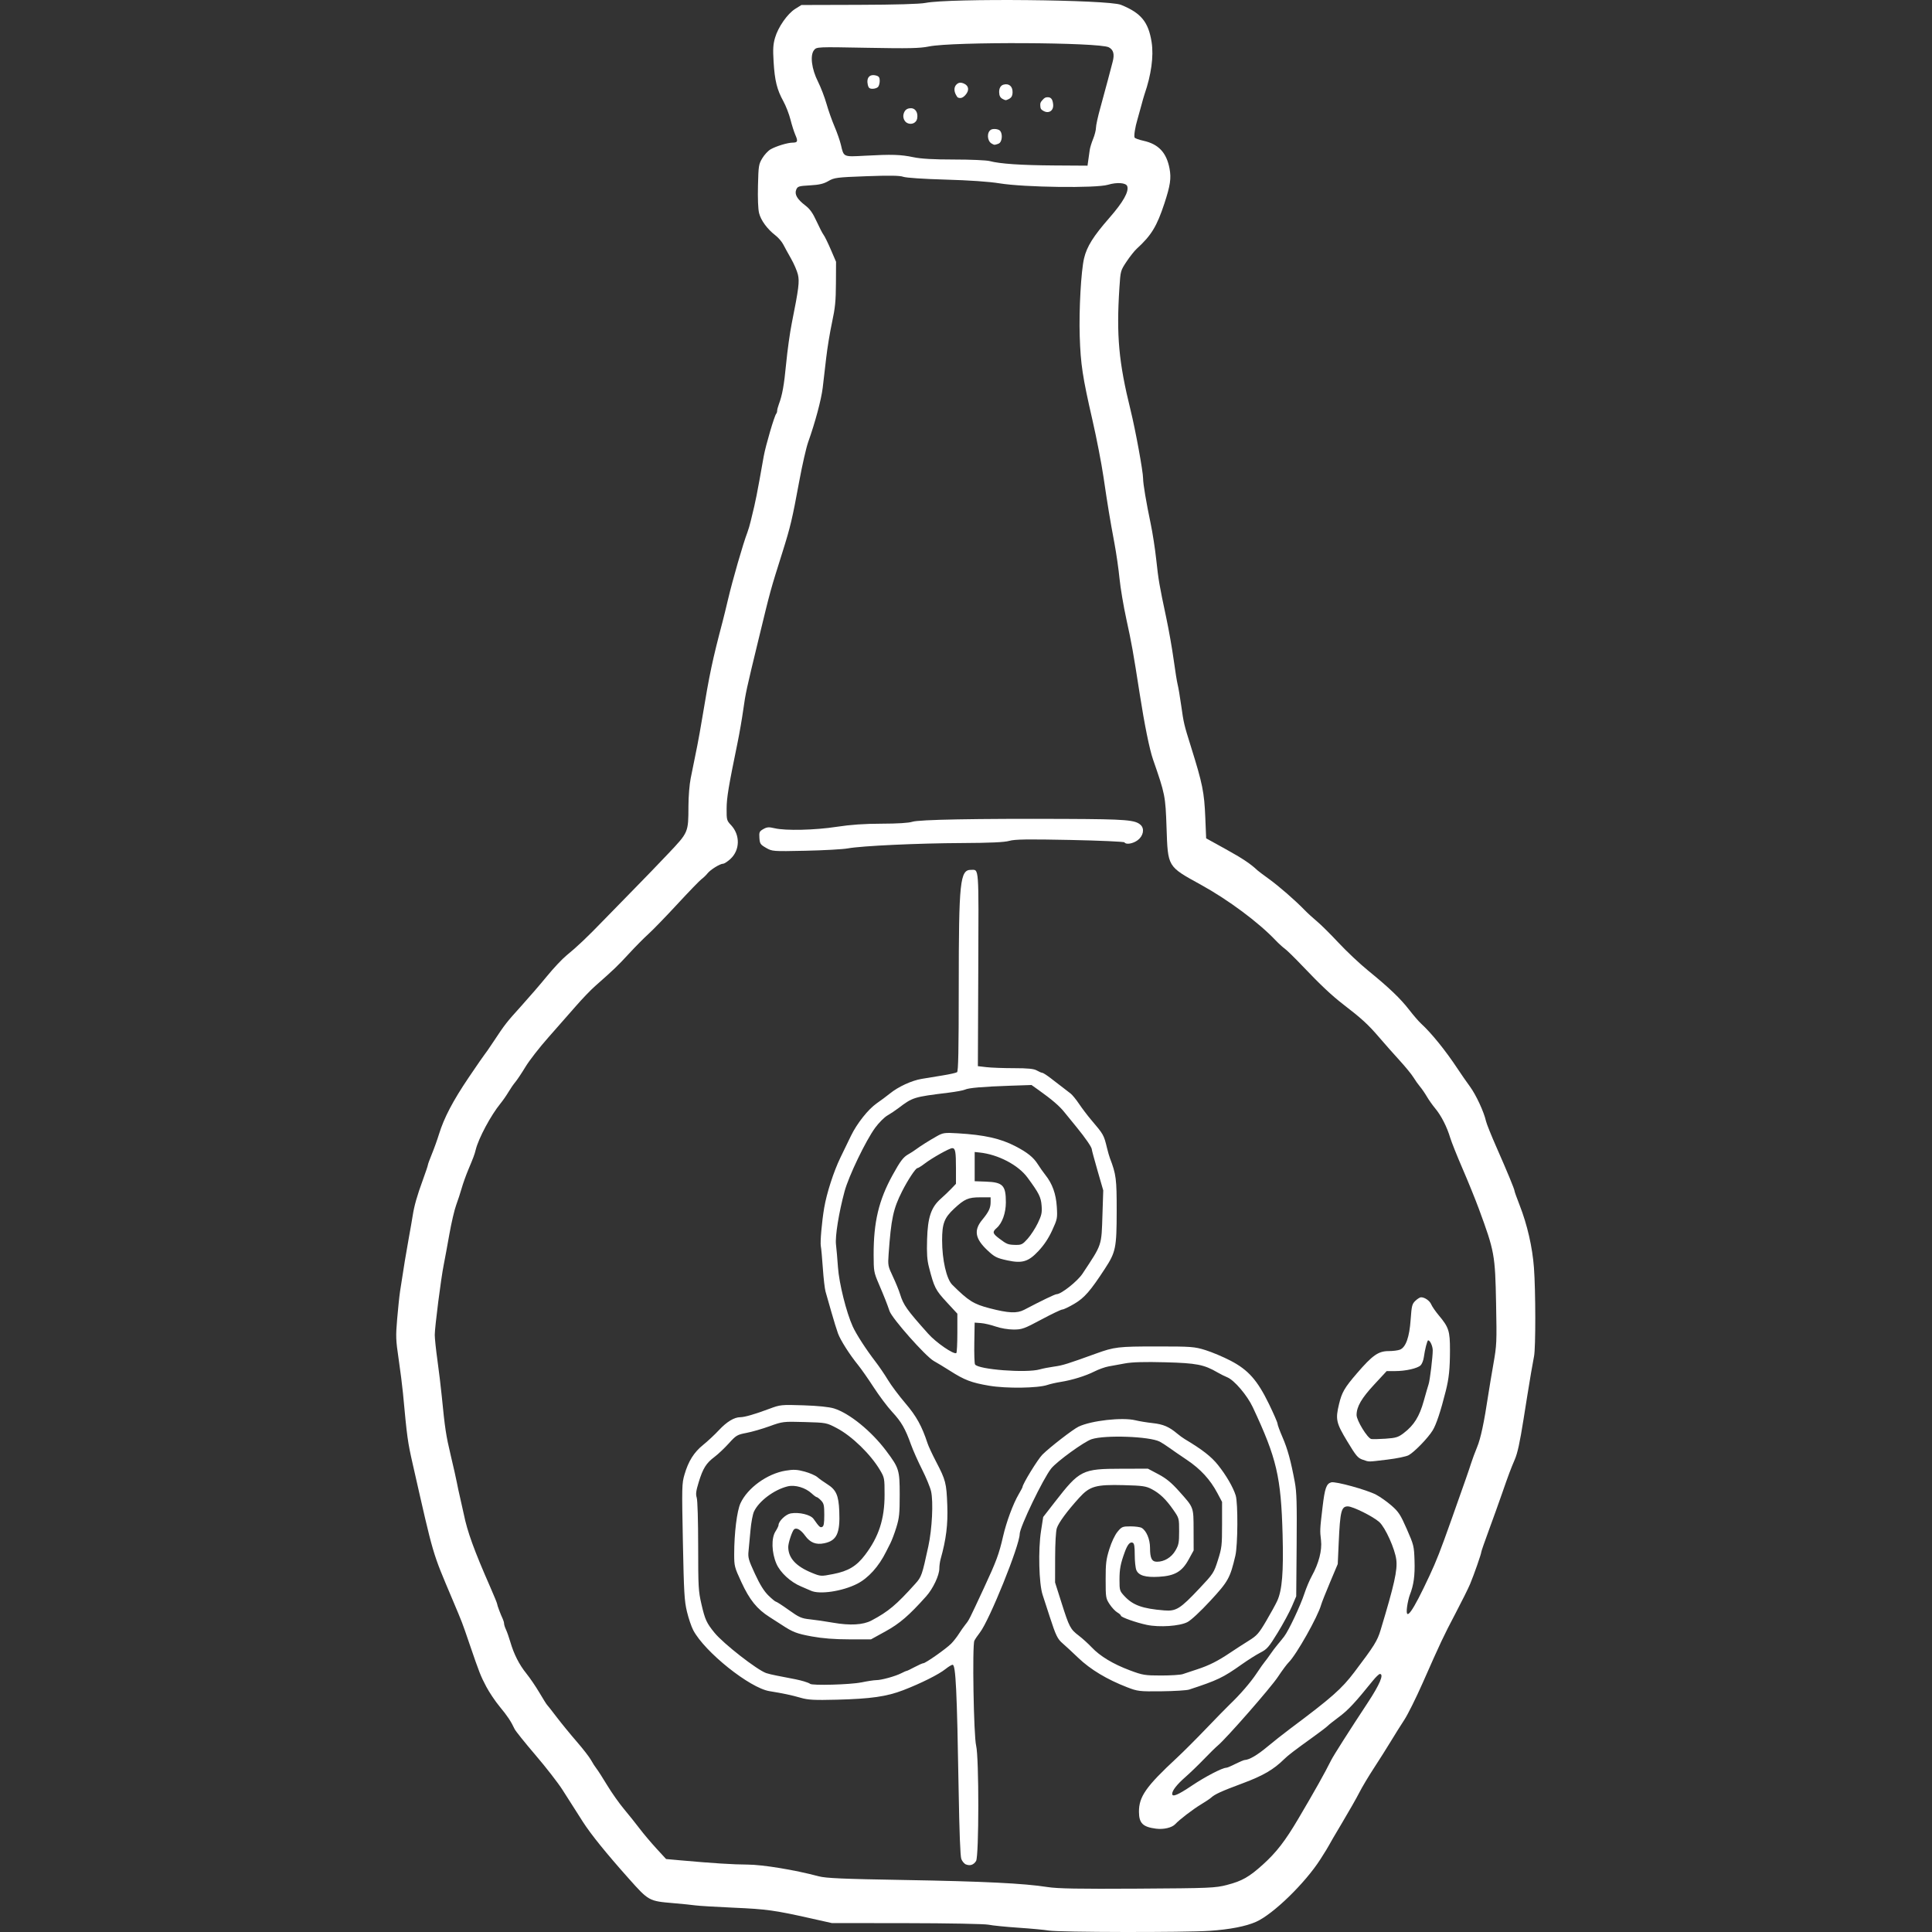 <?xml version="1.0" encoding="UTF-8" standalone="no"?>
<svg
   height="512"
   width="512"
   version="1.1"
   id="svg6"
   sodipodi:docname="potion_frost_resist.svg"
   xml:space="preserve"
   inkscape:version="1.2.1 (9c6d41e410, 2022-07-14)"
   inkscape:export-filename="potion_frost_resist.png"
   inkscape:export-xdpi="96"
   inkscape:export-ydpi="96"
   xmlns:inkscape="http://www.inkscape.org/namespaces/inkscape"
   xmlns:sodipodi="http://sodipodi.sourceforge.net/DTD/sodipodi-0.dtd"
   xmlns="http://www.w3.org/2000/svg"
   xmlns:svg="http://www.w3.org/2000/svg"><rect width="100%" height="100%" fill="#333333" stroke="none"/><defs
     id="defs10" /><sodipodi:namedview
     id="namedview8"
     pagecolor="#ffffff"
     bordercolor="#000000"
     borderopacity="0.25"
     inkscape:showpageshadow="2"
     inkscape:pageopacity="0.0"
     inkscape:pagecheckerboard="true"
     inkscape:deskcolor="#d1d1d1"
     showgrid="false"
     inkscape:zoom="1.5466868"
     inkscape:cx="181.03213"
     inkscape:cy="251.82863"
     inkscape:window-width="2560"
     inkscape:window-height="1351"
     inkscape:window-x="2391"
     inkscape:window-y="-9"
     inkscape:window-maximized="1"
     inkscape:current-layer="svg6" /><path
     style="fill:#ffffff;fill-rule:evenodd;stroke-width:0.387"
     d="m 277.951,511.616 c -1.111,-0.189 -4.748,-0.528 -8.081,-0.753 -3.334,-0.225 -6.887,-0.583 -7.898,-0.796 -1.011,-0.214 -10.755,-0.399 -21.688,-0.412 l -19.851,-0.024 -5.678,-1.271 c -9.506,-2.127 -11.605,-2.416 -20.371,-2.804 -4.647,-0.205 -9.192,-0.48 -10.101,-0.61 -0.909,-0.13 -3.554,-0.398 -5.877,-0.595 -6.432,-0.546 -6.491,-0.578 -11.754,-6.484 -6.027,-6.761 -10.07,-11.762 -12.192,-15.082 -2.597,-4.062 -3.104,-4.857 -5.387,-8.45 -1.157,-1.82 -4.387,-5.979 -7.179,-9.243 -2.791,-3.263 -5.274,-6.358 -5.517,-6.877 -0.953,-2.036 -1.92,-3.49 -3.94,-5.923 -1.157,-1.394 -2.761,-3.777 -3.564,-5.297 -1.504,-2.846 -1.838,-3.698 -4.444,-11.32 -2.03,-5.938 -1.794,-5.322 -4.532,-11.816 -5.446,-12.914 -4.845,-10.866 -10.519,-35.857 -1.348,-5.936 -1.491,-6.973 -2.592,-18.842 -0.172,-1.847 -0.683,-5.881 -1.138,-8.964 -0.762,-5.168 -0.792,-6.003 -0.394,-10.699 0.238,-2.801 0.585,-6.102 0.773,-7.334 0.949,-6.242 1.625,-10.364 2.303,-14.057 0.411,-2.241 0.878,-4.917 1.036,-5.947 0.404,-2.62 1.162,-5.284 2.7,-9.486 0.728,-1.989 1.324,-3.764 1.324,-3.944 0,-0.18 0.477,-1.487 1.06,-2.903 0.583,-1.416 1.427,-3.767 1.875,-5.224 1.348,-4.376 3.689,-8.844 7.898,-15.076 2.195,-3.25 4.096,-6 4.224,-6.112 0.129,-0.111 1.176,-1.625 2.326,-3.363 3.099,-4.679 3.381,-5.041 7.393,-9.481 2.03,-2.246 5.096,-5.802 6.813,-7.901 1.717,-2.099 4.031,-4.559 5.143,-5.466 2.885,-2.357 5.445,-4.788 9.941,-9.441 2.165,-2.241 5.837,-6 8.159,-8.353 2.322,-2.353 6.319,-6.496 8.882,-9.206 5.361,-5.67 5.316,-5.565 5.34,-12.593 0.008,-2.527 0.267,-5.726 0.592,-7.334 0.317,-1.569 0.725,-3.586 0.906,-4.482 0.18,-0.896 0.569,-2.822 0.863,-4.278 0.294,-1.457 0.883,-4.757 1.309,-7.334 1.914,-11.582 2.697,-15.286 5.384,-25.466 0.296,-1.12 0.925,-3.688 1.397,-5.704 1.232,-5.257 4.048,-15.018 5.172,-17.928 0.26,-0.672 0.664,-2.048 0.898,-3.056 0.234,-1.008 0.653,-2.75 0.929,-3.871 0.277,-1.12 0.912,-4.329 1.411,-7.131 0.499,-2.801 0.99,-5.552 1.09,-6.112 0.506,-2.814 2.832,-10.738 3.308,-11.266 0.139,-0.154 0.252,-0.512 0.252,-0.796 0,-0.284 0.194,-1.033 0.43,-1.664 0.94,-2.506 1.401,-5.075 1.962,-10.926 0.322,-3.362 0.988,-8.129 1.481,-10.594 1.855,-9.281 2.075,-11.026 1.628,-12.913 -0.229,-0.965 -1.044,-2.855 -1.81,-4.2 -0.766,-1.345 -1.7,-3.045 -2.075,-3.778 -0.375,-0.733 -1.308,-1.815 -2.073,-2.403 -2.16,-1.661 -3.869,-3.993 -4.337,-5.917 -0.263,-1.082 -0.374,-3.88 -0.289,-7.296 0.129,-5.225 0.194,-5.637 1.14,-7.221 0.551,-0.924 1.54,-1.989 2.198,-2.366 1.469,-0.843 4.525,-1.77 5.857,-1.777 1.326,-0.006 1.446,-0.36 0.702,-2.057 -0.346,-0.79 -0.928,-2.623 -1.292,-4.072 -0.364,-1.45 -1.219,-3.644 -1.9,-4.877 -1.67,-3.023 -2.265,-5.437 -2.565,-10.398 -0.204,-3.383 -0.133,-4.594 0.374,-6.364 0.814,-2.838 3.299,-6.399 5.364,-7.686 l 1.634,-1.019 15.244,-0.043 c 9.68,-0.028 16.116,-0.214 17.632,-0.512 6.487,-1.273 48.393,-0.863 51.793,0.506 5.345,2.153 7.31,4.552 8.143,9.942 0.57,3.687 -0.107,8.634 -1.88,13.74 -0.156,0.448 -0.574,1.915 -0.929,3.26 -0.355,1.345 -0.788,2.903 -0.961,3.463 -0.583,1.885 -0.975,4.397 -0.745,4.78 0.126,0.209 1.171,0.586 2.322,0.838 4.02,0.879 6.143,3.143 6.94,7.402 0.477,2.548 0.192,4.47 -1.358,9.186 -2.005,6.098 -3.474,8.507 -7.328,12.02 -0.615,0.56 -1.836,2.1 -2.714,3.423 -1.587,2.39 -1.598,2.431 -1.89,6.927 -0.824,12.683 -0.182,19.723 2.96,32.434 1.292,5.228 3.315,16.269 3.316,18.091 4e-5,1.436 0.817,6.301 2.026,12.061 0.494,2.353 1.147,6.57 1.45,9.372 0.606,5.583 0.814,6.793 2.656,15.457 0.688,3.235 1.578,8.277 1.978,11.205 0.4,2.928 0.874,5.873 1.053,6.546 0.18,0.672 0.599,3.148 0.932,5.501 0.679,4.797 0.736,5.041 2.602,11.001 3.064,9.788 3.516,12.027 3.791,18.743 l 0.225,5.501 5.186,2.865 c 4.433,2.449 6.626,3.912 8.405,5.61 0.202,0.193 1.55,1.207 2.996,2.253 2.736,1.98 6.965,5.661 9.493,8.263 0.808,0.832 2.296,2.194 3.306,3.026 1.01,0.833 3.572,3.376 5.694,5.65 2.121,2.275 5.653,5.598 7.847,7.385 5.564,4.53 8.551,7.385 10.894,10.413 1.107,1.431 2.509,3.055 3.115,3.609 2.762,2.527 6.559,7.223 9.713,12.012 0.898,1.363 2.372,3.486 3.276,4.718 1.607,2.189 3.708,6.728 4.245,9.169 0.148,0.672 1.4,3.789 2.783,6.927 2.892,6.562 4.777,11.126 4.777,11.569 0,0.169 0.604,1.852 1.342,3.741 2.032,5.199 3.393,11.141 3.799,16.579 0.456,6.102 0.474,21.212 0.028,23.447 -0.356,1.788 -1.165,6.513 -1.825,10.673 -0.214,1.345 -0.651,4.095 -0.973,6.112 -0.98,6.152 -1.577,8.89 -2.309,10.594 -1.075,2.501 -1.674,4.101 -3.361,8.964 -0.855,2.465 -2.446,6.896 -3.536,9.847 -1.09,2.951 -1.982,5.522 -1.982,5.714 0,0.48 -1.936,6.016 -2.969,8.488 -0.466,1.116 -2.197,4.595 -3.846,7.733 -3.215,6.115 -3.891,7.549 -8.751,18.55 -1.735,3.928 -3.907,8.287 -4.826,9.688 -0.919,1.401 -2.527,3.963 -3.574,5.694 -1.047,1.731 -3.066,4.926 -4.488,7.101 -1.422,2.175 -3.164,5.096 -3.871,6.492 -0.707,1.396 -2.772,5.025 -4.59,8.066 -1.817,3.041 -3.371,5.702 -3.453,5.915 -0.083,0.213 -1.102,1.875 -2.267,3.693 -4.069,6.35 -12.53,14.574 -17.057,16.579 -2.716,1.203 -6.936,2.021 -12.302,2.386 -6.637,0.451 -39.871,0.393 -42.614,-0.075 z m 47.274,-12.109 c 3.907,-1.006 5.825,-2.097 9.444,-5.368 3.6,-3.253 5.925,-6.264 9.435,-12.218 4.482,-7.603 6.809,-11.752 8.684,-15.482 0.629,-1.251 4.799,-7.802 9.708,-15.251 3.156,-4.788 4.324,-7.566 3.182,-7.566 -0.237,0 -1.105,0.836 -1.928,1.858 -4.582,5.685 -6.476,7.717 -8.814,9.456 -1.426,1.061 -2.819,2.164 -3.096,2.453 -0.277,0.288 -1.932,1.552 -3.678,2.808 -5.082,3.656 -6.797,4.964 -7.785,5.94 -2.848,2.814 -5.611,4.427 -11.063,6.458 -5.673,2.113 -7.375,2.89 -8.387,3.826 -0.303,0.28 -1.543,1.106 -2.755,1.835 -2.042,1.228 -5.637,3.988 -6.7,5.145 -0.881,0.958 -3.094,1.481 -5.142,1.214 -3.472,-0.453 -4.474,-1.444 -4.492,-4.446 -0.024,-4.045 1.862,-6.729 10.09,-14.362 1.616,-1.499 5.087,-4.969 7.714,-7.71 2.626,-2.741 5.427,-5.606 6.224,-6.367 2.777,-2.651 5.567,-5.882 7.178,-8.31 0.892,-1.345 1.84,-2.69 2.105,-2.989 0.266,-0.3 0.935,-1.207 1.488,-2.017 0.552,-0.81 1.418,-1.957 1.923,-2.55 0.505,-0.593 1.304,-1.583 1.775,-2.201 1.206,-1.582 4.308,-8.17 5.356,-11.375 0.484,-1.481 1.365,-3.566 1.957,-4.634 1.848,-3.332 2.746,-6.808 2.438,-9.44 -0.313,-2.678 -0.308,-2.777 0.407,-8.826 0.592,-5.01 1.006,-6.187 2.303,-6.552 1.111,-0.313 9.466,1.992 11.912,3.285 1.073,0.568 2.909,1.871 4.08,2.896 1.862,1.631 2.367,2.409 4.039,6.224 1.848,4.218 1.915,4.492 2.04,8.381 0.126,3.919 -0.217,6.419 -1.236,9.019 -0.264,0.672 -0.595,2.093 -0.737,3.158 -0.564,4.246 1.399,1.526 5.955,-8.251 1.861,-3.993 2.835,-6.487 5.811,-14.872 3.731,-10.516 4.635,-13.105 5.19,-14.872 0.317,-1.008 1.041,-2.958 1.609,-4.333 0.949,-2.296 1.832,-6.437 2.941,-13.799 0.236,-1.569 0.848,-5.236 1.358,-8.149 0.893,-5.094 0.92,-5.711 0.72,-16.095 -0.249,-12.911 -0.41,-13.795 -4.559,-25.059 -0.908,-2.465 -2.851,-7.254 -4.318,-10.641 -1.467,-3.387 -2.947,-7.094 -3.29,-8.238 -0.859,-2.87 -2.379,-5.846 -3.94,-7.718 -0.723,-0.867 -1.734,-2.296 -2.247,-3.177 -0.513,-0.881 -1.324,-2.06 -1.802,-2.62 -0.478,-0.56 -1.258,-1.66 -1.734,-2.445 -0.476,-0.784 -2.124,-2.802 -3.663,-4.485 -1.539,-1.682 -4.037,-4.506 -5.552,-6.275 -2.773,-3.239 -4.572,-4.886 -9.343,-8.553 -3.086,-2.372 -6.094,-5.204 -10.955,-10.315 -1.971,-2.072 -4.037,-4.091 -4.592,-4.487 -0.555,-0.396 -1.646,-1.392 -2.426,-2.213 -4.526,-4.768 -12.542,-10.732 -19.797,-14.729 -8.942,-4.927 -8.753,-4.613 -9.116,-15.206 -0.285,-8.325 -0.379,-8.796 -3.583,-18.009 -0.922,-2.651 -2.26,-9.244 -3.528,-17.389 -1.734,-11.137 -2.137,-13.393 -3.531,-19.762 -0.76,-3.474 -1.579,-8.333 -1.819,-10.798 -0.24,-2.465 -0.848,-6.682 -1.35,-9.372 -1.205,-6.447 -1.741,-9.693 -2.894,-17.521 -0.528,-3.586 -1.843,-10.37 -2.923,-15.076 -2.63,-11.462 -3.132,-14.765 -3.375,-22.207 -0.227,-6.943 0.352,-17.326 1.153,-20.693 0.741,-3.114 2.445,-5.833 6.709,-10.708 3.654,-4.177 5.223,-6.96 4.729,-8.387 -0.318,-0.92 -2.719,-1.098 -5.11,-0.38 -3.147,0.945 -22.122,0.698 -28.714,-0.374 -2.783,-0.453 -8.064,-0.819 -14.326,-0.993 -5.752,-0.16 -10.458,-0.473 -11.203,-0.744 -0.922,-0.335 -3.678,-0.379 -9.734,-0.156 -7.886,0.291 -8.559,0.376 -10.101,1.278 -1.263,0.738 -2.417,1.009 -4.896,1.148 -2.963,0.167 -3.277,0.264 -3.634,1.133 -0.51,1.242 0.238,2.541 2.422,4.208 1.206,0.92 1.963,1.99 2.974,4.2 0.746,1.631 1.579,3.241 1.853,3.579 0.273,0.337 1.128,2.079 1.899,3.871 l 1.402,3.258 -0.03,5.704 c -0.024,4.735 -0.202,6.501 -1.04,10.39 -0.555,2.577 -1.248,6.794 -1.539,9.372 -0.291,2.577 -0.709,6.153 -0.928,7.945 -0.387,3.168 -1.988,9.141 -3.86,14.403 -0.506,1.423 -1.558,6.035 -2.338,10.251 -1.896,10.25 -2.342,12.136 -4.465,18.882 -3.278,10.413 -3.08,9.691 -6.332,23.085 -3.244,13.36 -3.436,14.244 -4.067,18.743 -0.33,2.353 -0.996,6.204 -1.48,8.557 -2.432,11.834 -2.903,14.665 -2.921,17.582 -0.018,2.987 0.03,3.169 1.155,4.363 2.483,2.634 2.409,6.647 -0.166,9 -0.748,0.684 -1.614,1.244 -1.925,1.244 -0.816,0 -3.38,1.597 -4.155,2.588 -0.365,0.466 -1.058,1.135 -1.542,1.487 -0.484,0.352 -3.391,3.357 -6.46,6.677 -3.07,3.321 -6.508,6.869 -7.641,7.884 -1.133,1.016 -3.465,3.373 -5.183,5.239 -2.964,3.22 -3.883,4.101 -8.928,8.551 -1.172,1.035 -3.487,3.445 -5.143,5.357 -1.656,1.912 -4.911,5.616 -7.235,8.231 -2.323,2.615 -5.051,6.118 -6.061,7.785 -1.01,1.667 -2.226,3.491 -2.702,4.054 -0.476,0.563 -1.303,1.762 -1.837,2.663 -0.534,0.901 -1.491,2.276 -2.128,3.056 -2.538,3.11 -5.792,9.191 -6.536,12.215 -0.315,1.282 -0.586,2.01 -1.968,5.297 -0.613,1.457 -1.4,3.657 -1.749,4.89 -0.349,1.233 -1.009,3.251 -1.467,4.486 -0.458,1.234 -1.27,4.718 -1.805,7.742 -0.535,3.024 -1.212,6.689 -1.504,8.146 -0.718,3.586 -2.363,16.472 -2.365,18.519 -5.2e-4,0.908 0.319,3.942 0.71,6.743 0.391,2.801 0.9,7.019 1.132,9.372 0.858,8.724 1.13,10.511 2.409,15.891 0.72,3.025 1.443,6.234 1.606,7.131 0.164,0.896 0.579,2.822 0.922,4.278 0.343,1.457 0.754,3.29 0.912,4.075 0.943,4.664 2.721,9.565 7.035,19.386 0.992,2.258 1.804,4.248 1.804,4.42 0,0.328 0.917,2.771 1.5,3.997 0.186,0.389 0.337,0.939 0.339,1.222 0.001,0.283 0.23,0.998 0.508,1.59 0.278,0.591 0.793,2.058 1.145,3.26 0.954,3.263 2.352,6.012 4.257,8.372 0.938,1.162 2.497,3.454 3.465,5.093 0.969,1.64 1.865,3.072 1.993,3.185 0.127,0.111 1.279,1.579 2.559,3.26 1.28,1.681 3.681,4.614 5.335,6.519 1.654,1.905 3.358,4.105 3.785,4.89 0.428,0.784 1.078,1.797 1.445,2.251 0.367,0.454 1.637,2.431 2.822,4.395 1.185,1.964 3.187,4.801 4.449,6.306 1.261,1.505 3.125,3.836 4.142,5.181 1.017,1.345 3.015,3.714 4.44,5.266 l 2.591,2.821 3.784,0.34 c 8.606,0.773 13.93,1.11 17.842,1.129 4.02,0.021 12.492,1.416 18.818,3.102 1.92,0.512 6.382,0.704 22.774,0.983 20.849,0.355 31.653,0.887 37.835,1.863 2.681,0.423 8.215,0.522 23.876,0.427 19.299,-0.118 20.567,-0.171 23.765,-0.994 z m -9.382,-26.287 c 3.524,-2.371 8.086,-4.743 9.12,-4.743 0.231,0 1.323,-0.458 2.428,-1.019 1.104,-0.56 2.209,-1.027 2.456,-1.037 1.223,-0.049 3.343,-1.29 6.021,-3.524 1.629,-1.359 4.347,-3.506 6.041,-4.771 11.006,-8.223 13.638,-10.546 17.038,-15.036 5.233,-6.912 6.057,-8.232 6.919,-11.082 3.644,-12.047 4.507,-15.913 4.168,-18.66 -0.356,-2.877 -2.894,-8.514 -4.493,-9.975 -1.603,-1.466 -7.019,-4.165 -8.358,-4.165 -1.715,0 -2.036,1.273 -2.409,9.575 l -0.257,5.704 -2.061,4.89 c -1.133,2.689 -2.182,5.336 -2.331,5.881 -0.855,3.137 -6.608,13.339 -8.632,15.307 -0.461,0.448 -1.75,2.19 -2.865,3.871 -1.896,2.858 -13.68,16.314 -15.89,18.144 -0.549,0.455 -2.214,2.089 -3.7,3.633 -1.486,1.543 -3.716,3.693 -4.956,4.777 -2.175,1.902 -3.44,3.519 -3.44,4.4 0,0.936 1.536,0.295 5.2,-2.17 z M 288.418,42.374 c 0.12,-0.84 0.287,-2.032 0.375,-2.648 0.086,-0.616 0.494,-1.935 0.903,-2.932 0.409,-0.996 0.746,-2.326 0.748,-2.954 0.002,-0.629 0.517,-2.976 1.143,-5.218 0.626,-2.241 1.521,-5.541 1.987,-7.334 0.467,-1.793 1.04,-3.969 1.273,-4.835 0.557,-2.062 0.252,-3.254 -1.001,-3.916 -2.532,-1.338 -41.357,-1.52 -47.669,-0.224 -2.411,0.495 -5.346,0.558 -16.346,0.352 -13.344,-0.25 -13.411,-0.247 -14.102,0.614 -1.102,1.373 -0.648,4.999 1.046,8.359 0.74,1.469 1.752,4.1 2.248,5.846 0.496,1.747 1.453,4.459 2.126,6.028 0.674,1.569 1.44,3.769 1.704,4.89 0.769,3.268 0.574,3.181 6.412,2.862 7.078,-0.387 9.419,-0.314 12.8,0.397 2.018,0.425 5.315,0.612 10.784,0.612 4.333,0 8.571,0.185 9.418,0.411 2.734,0.729 8.32,1.107 17.227,1.163 l 8.707,0.055 z"
     id="path303" /><path
     style="fill:#ffffff;fill-rule:evenodd;stroke-width:0.387"
     d="m 255.984,494.097 c -0.45,-0.184 -1.004,-0.845 -1.232,-1.467 -0.266,-0.728 -0.515,-7.142 -0.696,-17.976 -0.447,-26.697 -0.772,-33.477 -1.606,-33.477 -0.258,0 -1.114,0.518 -1.902,1.151 -1.767,1.419 -6.533,3.802 -11.174,5.587 -4.406,1.695 -8.58,2.292 -17.632,2.522 -5.938,0.15 -7.579,0.066 -9.55,-0.508 -2.352,-0.682 -4.665,-1.173 -8.272,-1.755 -5.231,-0.844 -17.146,-10.37 -20.199,-16.149 -0.499,-0.945 -1.253,-3.168 -1.675,-4.942 -0.68,-2.854 -0.803,-4.982 -1.073,-18.504 -0.291,-14.591 -0.272,-15.392 0.418,-17.777 1.034,-3.574 2.521,-5.939 4.975,-7.911 1.178,-0.946 3.05,-2.697 4.161,-3.89 2.075,-2.227 4.058,-3.427 5.664,-3.427 1.132,0 3.905,-0.804 7.744,-2.245 2.84,-1.066 3.142,-1.097 8.999,-0.906 3.849,0.126 6.803,0.429 8.094,0.831 4.098,1.278 9.913,6.011 13.855,11.278 3.386,4.524 3.546,5.049 3.549,11.618 0.001,4.932 -0.115,6.091 -0.869,8.557 -0.479,1.569 -1.201,3.494 -1.604,4.278 -0.403,0.784 -0.914,1.793 -1.135,2.241 -1.932,3.916 -4.721,7.004 -7.686,8.508 -3.911,1.984 -9.926,2.881 -12.231,1.823 -0.58,-0.266 -1.754,-0.774 -2.609,-1.129 -2.797,-1.161 -5.533,-3.686 -6.545,-6.04 -1.271,-2.958 -1.38,-6.77 -0.243,-8.541 0.447,-0.696 0.812,-1.452 0.812,-1.681 0,-1.028 1.909,-2.864 3.22,-3.097 2.221,-0.394 5.265,0.335 6.054,1.45 1.527,2.158 1.748,2.365 2.286,2.135 0.432,-0.182 0.561,-0.918 0.561,-3.18 0,-2.548 -0.115,-3.06 -0.85,-3.827 -0.468,-0.487 -0.981,-0.886 -1.141,-0.886 -0.16,0 -0.753,-0.431 -1.318,-0.959 -1.685,-1.573 -4.446,-2.386 -6.429,-1.893 -3.585,0.891 -7.575,3.883 -8.89,6.667 -0.332,0.703 -0.75,2.928 -0.928,4.945 -0.178,2.017 -0.412,4.521 -0.519,5.566 -0.174,1.699 0.005,2.33 1.708,6.008 1.335,2.883 2.401,4.596 3.575,5.741 0.919,0.898 1.815,1.632 1.991,1.632 0.176,0 1.705,0.992 3.399,2.204 2.729,1.953 3.367,2.234 5.598,2.465 1.385,0.145 4.147,0.546 6.138,0.896 4.485,0.787 7.954,0.591 10.155,-0.573 4.489,-2.373 6.585,-4.132 11.651,-9.772 1.629,-1.814 1.765,-2.205 3.434,-9.888 0.999,-4.596 1.358,-11.767 0.729,-14.578 -0.237,-1.058 -1.311,-3.666 -2.388,-5.795 -1.077,-2.129 -2.4,-5.107 -2.941,-6.617 -1.508,-4.215 -2.54,-6.006 -4.975,-8.632 -1.231,-1.328 -3.429,-4.25 -4.885,-6.494 -1.456,-2.244 -3.325,-4.916 -4.155,-5.939 -2.257,-2.781 -4.661,-6.562 -5.332,-8.388 -0.328,-0.891 -1.119,-3.454 -1.758,-5.695 -0.639,-2.241 -1.332,-4.67 -1.54,-5.399 -0.208,-0.728 -0.528,-3.518 -0.712,-6.201 -0.184,-2.682 -0.423,-5.295 -0.531,-5.807 -0.214,-1.007 0.263,-6.455 0.89,-10.162 0.656,-3.88 2.509,-9.618 4.304,-13.323 0.939,-1.937 2.195,-4.531 2.791,-5.764 1.588,-3.282 4.585,-7.061 6.837,-8.619 1.084,-0.75 2.654,-1.918 3.49,-2.596 2.218,-1.799 5.74,-3.425 8.386,-3.87 1.273,-0.214 3.809,-0.631 5.634,-0.927 1.825,-0.296 3.52,-0.676 3.765,-0.844 0.341,-0.234 0.448,-5.554 0.454,-22.59 0.01,-28.019 0.329,-31.058 3.263,-31.039 2.139,0.014 2.029,-1.505 1.913,26.39 l -0.107,25.635 2.29,0.266 c 1.26,0.146 4.539,0.267 7.287,0.268 3.715,0.002 5.267,0.158 6.049,0.611 0.579,0.335 1.223,0.609 1.431,0.609 0.209,0 1.223,0.65 2.254,1.446 1.031,0.795 2.453,1.889 3.16,2.43 0.707,0.541 1.659,1.275 2.115,1.631 0.456,0.356 1.469,1.6 2.251,2.765 0.782,1.165 2.199,3.035 3.149,4.155 3.372,3.977 3.377,3.985 4.244,7.538 0.246,1.008 0.588,2.2 0.76,2.648 1.653,4.309 1.808,5.524 1.796,14.043 -0.014,9.747 -0.24,10.851 -3.117,15.262 -3.856,5.912 -5.423,7.711 -8.087,9.288 -1.407,0.833 -2.842,1.521 -3.189,1.528 -0.347,0.007 -2.855,1.205 -5.573,2.661 -4.555,2.441 -5.133,2.648 -7.374,2.648 -1.389,0 -3.41,-0.341 -4.712,-0.796 -1.255,-0.438 -3.025,-0.85 -3.934,-0.917 l -1.653,-0.122 -0.092,5.297 c -0.051,2.913 0.034,5.512 0.188,5.776 0.795,1.357 13.618,2.343 17.168,1.32 0.808,-0.233 2.544,-0.571 3.857,-0.751 2.213,-0.304 3.46,-0.692 11.02,-3.432 4.889,-1.772 5.923,-1.893 16.078,-1.893 9.219,0 10.015,0.06 12.943,0.967 1.716,0.532 4.704,1.791 6.639,2.797 4.709,2.448 7.126,5.175 10.211,11.523 1.236,2.543 2.248,4.871 2.248,5.172 0,0.301 0.595,1.918 1.322,3.593 1.35,3.108 2.219,6.282 3.267,11.925 0.488,2.626 0.571,5.522 0.48,16.706 l -0.111,13.53 -1.149,2.69 c -0.632,1.479 -2.326,4.611 -3.764,6.959 -2.324,3.793 -2.83,4.378 -4.545,5.252 -1.061,0.54 -3.304,1.956 -4.985,3.146 -4.964,3.515 -6.381,4.194 -13.929,6.671 -0.654,0.215 -3.96,0.42 -7.347,0.455 -5.869,0.064 -6.295,0.012 -9.096,-1.071 -5.325,-2.059 -9.711,-4.696 -12.931,-7.775 -1.657,-1.585 -3.521,-3.311 -4.141,-3.837 -1.362,-1.154 -1.82,-2.096 -3.424,-7.043 -0.68,-2.1 -1.537,-4.734 -1.904,-5.855 -0.967,-2.958 -1.192,-11.888 -0.424,-16.848 l 0.582,-3.758 3.077,-3.958 c 6.605,-8.497 7.233,-8.811 17.695,-8.833 l 6.979,-0.014 2.771,1.468 c 2.068,1.095 3.454,2.232 5.464,4.482 3.97,4.443 3.849,4.121 3.87,10.335 l 0.018,5.378 -1.325,2.411 c -1.77,3.222 -3.677,4.329 -7.875,4.574 -3.568,0.208 -5.395,-0.337 -5.99,-1.786 -0.232,-0.564 -0.422,-2.373 -0.422,-4.019 0,-2.259 -0.133,-3.05 -0.54,-3.223 -0.706,-0.301 -1.368,0.468 -2.086,2.426 -1.142,3.11 -1.414,4.535 -1.414,7.403 0,2.796 0.049,2.959 1.312,4.319 2.247,2.421 4.773,3.329 10.542,3.792 3.177,0.255 4.214,-0.394 9.36,-5.855 3.65,-3.873 3.799,-4.103 4.865,-7.46 1.029,-3.242 1.1,-3.846 1.102,-9.452 l 0.002,-5.988 -1.257,-2.365 c -1.893,-3.56 -4.445,-6.338 -8.038,-8.75 -1.779,-1.194 -3.928,-2.672 -4.775,-3.284 -0.848,-0.612 -1.954,-1.322 -2.459,-1.578 -2.74,-1.39 -14.469,-1.807 -18.04,-0.641 -1.972,0.644 -9.153,5.845 -10.695,7.746 -2.111,2.602 -8.365,15.585 -8.365,17.365 0,3.02 -8.022,22.89 -10.549,26.128 -0.599,0.768 -1.257,1.739 -1.463,2.159 -0.589,1.205 -0.186,25.194 0.469,27.822 0.777,3.122 0.762,29.325 -0.017,30.559 -0.655,1.038 -1.599,1.356 -2.693,0.906 z m -27.746,-48.234 c 1.584,-0.336 3.382,-0.611 3.996,-0.611 1.363,-7e-5 5.076,-1.03 6.653,-1.846 0.637,-0.329 1.257,-0.599 1.379,-0.599 0.122,0 1.078,-0.458 2.125,-1.019 1.047,-0.56 2.086,-1.019 2.309,-1.019 0.587,0 6.055,-3.843 7.37,-5.18 0.615,-0.625 1.521,-1.778 2.014,-2.562 0.493,-0.784 1.29,-1.92 1.771,-2.523 0.981,-1.23 0.877,-1.025 4.912,-9.701 3.281,-7.055 3.98,-8.94 5.058,-13.65 0.871,-3.802 2.66,-8.632 4.12,-11.124 0.565,-0.964 1.027,-1.832 1.027,-1.93 0,-0.786 4.046,-7.385 5.284,-8.617 1.967,-1.958 8.063,-6.674 9.563,-7.398 3.35,-1.616 11.625,-2.544 15.09,-1.692 1.01,0.249 3.076,0.586 4.592,0.75 2.745,0.297 4.332,0.974 6.431,2.743 0.607,0.512 1.517,1.177 2.02,1.478 4.685,2.8 7.044,4.638 8.835,6.883 2.166,2.714 4.001,5.872 4.687,8.067 0.629,2.012 0.566,13.157 -0.09,15.954 -1.394,5.936 -1.873,6.802 -6.602,11.923 -2.633,2.851 -5.119,5.167 -6.098,5.679 -2.045,1.07 -7.422,1.44 -10.761,0.74 -2.827,-0.593 -6.871,-2.027 -6.871,-2.437 0,-0.169 -0.441,-0.566 -0.98,-0.884 -0.539,-0.318 -1.448,-1.293 -2.02,-2.167 -1.005,-1.535 -1.04,-1.756 -1.044,-6.519 -0.004,-4.3 0.122,-5.334 0.981,-8.084 0.586,-1.875 1.464,-3.733 2.166,-4.584 1.106,-1.34 1.325,-1.43 3.451,-1.43 1.249,0 2.575,0.18 2.948,0.402 1.261,0.749 2.213,3.018 2.213,5.275 0,2.757 0.467,3.694 1.842,3.694 1.94,0 3.82,-1.135 4.878,-2.944 0.882,-1.508 0.994,-2.092 0.994,-5.147 0,-3.415 -0.014,-3.466 -1.517,-5.627 -1.963,-2.823 -3.587,-4.383 -5.743,-5.519 -1.523,-0.802 -2.454,-0.934 -7.454,-1.061 -7.383,-0.188 -8.963,0.263 -11.77,3.352 -3.183,3.503 -5.461,6.596 -5.928,8.053 -0.262,0.818 -0.44,3.936 -0.449,7.873 l -0.015,6.519 1.727,5.44 c 2.034,6.407 2.313,6.935 4.586,8.669 0.953,0.727 2.484,2.117 3.403,3.088 2.223,2.35 5.649,4.413 10.1,6.083 3.386,1.27 3.994,1.371 8.302,1.371 2.557,0 5.128,-0.165 5.713,-0.367 0.586,-0.203 2.305,-0.772 3.82,-1.267 3.176,-1.037 5.451,-2.185 8.816,-4.448 1.313,-0.883 3.491,-2.291 4.839,-3.128 2.187,-1.358 2.686,-1.921 4.632,-5.222 1.199,-2.035 2.52,-4.442 2.936,-5.348 1.3,-2.837 1.688,-7.616 1.423,-17.503 -0.412,-15.379 -1.559,-20.29 -7.894,-33.799 -1.487,-3.173 -4.919,-7.2 -6.771,-7.945 -0.652,-0.262 -1.804,-0.838 -2.56,-1.278 -3.597,-2.096 -5.573,-2.481 -13.87,-2.702 -5.425,-0.145 -8.76,-0.051 -10.652,0.297 -1.515,0.279 -3.499,0.642 -4.408,0.805 -0.909,0.165 -2.562,0.756 -3.673,1.316 -2.387,1.204 -5.934,2.304 -9,2.79 -1.212,0.193 -2.782,0.55 -3.49,0.794 -2.516,0.87 -10.925,0.983 -15.464,0.208 -4.7,-0.803 -6.507,-1.491 -10.348,-3.942 -1.461,-0.933 -3.401,-2.108 -4.31,-2.611 -2.123,-1.177 -11.049,-11.243 -11.722,-13.22 -0.671,-1.97 -1.382,-3.766 -2.905,-7.334 -1.245,-2.916 -1.305,-3.261 -1.315,-7.538 -0.021,-8.72 1.353,-14.508 5.03,-21.188 2.063,-3.748 2.828,-4.75 4.22,-5.526 0.549,-0.306 1.412,-0.863 1.917,-1.237 1.259,-0.932 3.514,-2.354 5.603,-3.532 1.61,-0.908 2.039,-0.967 5.51,-0.762 7.056,0.416 11.318,1.369 15.268,3.414 3.171,1.642 4.796,2.942 5.949,4.765 0.577,0.911 1.489,2.206 2.027,2.878 1.832,2.29 2.807,5.002 3.017,8.398 0.188,3.057 0.15,3.262 -1.229,6.272 -0.964,2.107 -2.146,3.881 -3.659,5.492 -2.653,2.826 -4.274,3.31 -8.224,2.457 -2.827,-0.61 -3.396,-0.901 -5.319,-2.717 -3.224,-3.044 -3.604,-5.27 -1.363,-7.993 1.775,-2.157 2.256,-3.171 2.256,-4.752 v -1.249 h -2.773 c -3.138,0 -4.16,0.446 -6.907,3.014 -2.606,2.436 -3.176,3.939 -3.176,8.372 0,5.181 1.16,10.27 2.688,11.787 4.311,4.283 5.642,5.118 9.918,6.23 4.999,1.299 7.247,1.398 9.146,0.4 4.707,-2.473 8.161,-4.134 8.599,-4.134 1.21,0 5.522,-3.418 6.856,-5.434 5.257,-7.946 5.013,-7.219 5.29,-15.754 l 0.206,-6.316 -1.516,-5.247 c -0.834,-2.886 -1.515,-5.419 -1.515,-5.63 0,-0.555 -1.688,-3.018 -4.025,-5.87 -1.12,-1.367 -2.615,-3.201 -3.322,-4.075 -1.295,-1.6 -3.303,-3.316 -6.758,-5.774 l -1.874,-1.333 -5.694,0.191 c -7.203,0.243 -11.003,0.572 -11.938,1.033 -0.404,0.199 -2.388,0.566 -4.408,0.815 -9.198,1.133 -9.434,1.206 -13.222,4.083 -0.809,0.615 -2.132,1.498 -2.94,1.963 -0.808,0.465 -2.257,1.918 -3.22,3.23 -2.493,3.397 -7.023,12.808 -8.12,16.869 -1.523,5.639 -2.538,11.94 -2.272,14.11 0.131,1.063 0.365,3.766 0.522,6.007 0.299,4.268 2.215,11.952 3.913,15.687 0.948,2.086 3.528,6.075 6.063,9.372 0.947,1.232 2.424,3.404 3.282,4.825 0.857,1.421 2.928,4.186 4.6,6.144 2.925,3.424 4.382,6.055 5.881,10.626 0.257,0.784 1.285,2.989 2.282,4.898 2.532,4.845 2.734,5.632 2.952,11.519 0.19,5.114 -0.293,8.997 -1.778,14.305 -0.182,0.65 -0.331,1.76 -0.331,2.467 0,1.785 -1.67,5.324 -3.46,7.329 -4.544,5.091 -7.028,7.235 -10.787,9.306 l -3.861,2.128 h -5.731 c -3.893,0 -7.085,-0.247 -9.955,-0.772 -3.94,-0.72 -5.061,-1.149 -7.898,-3.02 -0.606,-0.4 -2.094,-1.355 -3.306,-2.124 -3.319,-2.103 -5.281,-4.533 -7.452,-9.228 -1.841,-3.98 -1.915,-4.269 -1.915,-7.42 0,-5.577 0.725,-11.46 1.664,-13.497 1.88,-4.078 7.089,-7.843 11.962,-8.645 2.107,-0.347 3.028,-0.302 5.037,0.243 1.352,0.367 2.871,1.028 3.376,1.469 0.505,0.441 1.674,1.275 2.597,1.855 2.381,1.494 3.032,2.936 3.211,7.115 0.255,5.944 -0.658,7.885 -4.03,8.569 -2.149,0.436 -3.684,-0.176 -5.002,-1.996 -1.13,-1.56 -2.254,-2.229 -2.914,-1.735 -0.498,0.373 -1.576,3.578 -1.576,4.685 0,2.923 2.031,5.148 6.279,6.878 2.329,0.949 2.388,0.952 5.659,0.311 3.974,-0.778 6.15,-2.084 8.397,-5.039 3.66,-4.814 5.194,-9.526 5.194,-15.962 0,-4.381 -0.03,-4.541 -1.196,-6.519 -2.467,-4.185 -7.447,-9.031 -11.444,-11.137 -2.749,-1.448 -2.813,-1.46 -8.547,-1.622 -5.666,-0.16 -5.845,-0.139 -9.289,1.11 -1.931,0.7 -4.688,1.497 -6.127,1.77 -2.454,0.467 -2.742,0.638 -4.678,2.78 -1.135,1.255 -2.838,2.865 -3.784,3.576 -2.208,1.659 -3.065,3.026 -4.183,6.672 -0.727,2.37 -0.832,3.19 -0.532,4.145 0.219,0.698 0.377,6.01 0.381,12.844 0.007,10.931 0.063,11.888 0.882,15.433 0.935,4.038 1.343,4.927 3.454,7.519 2.343,2.877 11.253,9.829 13.689,10.682 0.486,0.171 1.752,0.474 2.813,0.675 4.995,0.948 5.879,1.134 7.192,1.516 0.774,0.225 1.504,0.516 1.622,0.648 0.456,0.506 10.753,0.224 13.56,-0.372 z m 25.47,-92.585 v -5.137 l -2.857,-3.09 c -2.95,-3.191 -3.283,-3.851 -4.668,-9.239 -0.493,-1.918 -0.606,-3.585 -0.497,-7.334 0.169,-5.879 1.062,-8.533 3.625,-10.795 0.868,-0.766 2.129,-1.97 2.803,-2.676 l 1.226,-1.284 v -4.082 c 0,-4.458 -0.167,-5.371 -0.987,-5.371 -0.721,0 -5.302,2.567 -7.292,4.086 -0.873,0.666 -1.75,1.211 -1.949,1.211 -0.457,0 -2.553,3.178 -4.047,6.137 -2.354,4.662 -2.906,7.238 -3.576,16.681 -0.209,2.943 -0.167,3.161 1.132,5.908 0.742,1.569 1.603,3.677 1.914,4.686 0.89,2.885 1.755,4.101 7.453,10.482 2.1,2.352 6.739,5.542 7.444,5.119 0.152,-0.092 0.275,-2.477 0.275,-5.302 z m 18.649,-25.017 c 0.825,-0.924 2.026,-2.777 2.671,-4.118 1.003,-2.088 1.148,-2.75 1.009,-4.611 -0.171,-2.294 -0.689,-3.325 -3.754,-7.482 -2.456,-3.331 -7.785,-6.111 -12.698,-6.626 l -1.286,-0.133 v 3.871 3.871 l 2.939,0.107 c 4.538,0.165 5.326,0.976 5.326,5.489 0,2.816 -0.962,5.516 -2.42,6.788 -1.219,1.064 -1.126,1.454 0.675,2.817 2.004,1.516 2.321,1.639 4.351,1.678 1.507,0.028 1.848,-0.148 3.187,-1.648 z"
     id="path305" /><path
     style="fill:#ffffff;fill-rule:evenodd;stroke-width:0.387"
     d="m 203.016,224.692 c -1.508,-0.871 -1.663,-1.103 -1.765,-2.635 -0.101,-1.524 -0.005,-1.741 1.039,-2.34 0.951,-0.546 1.467,-0.585 2.977,-0.226 2.912,0.692 10.692,0.513 16.483,-0.381 3.65,-0.563 7.33,-0.818 11.916,-0.825 4.152,-0.006 7.184,-0.197 8.104,-0.507 1.715,-0.581 16.821,-0.861 40.773,-0.757 15.966,0.07 18.339,0.264 19.762,1.621 1.06,1.011 0.678,2.914 -0.807,4.02 -1.25,0.931 -3.127,1.24 -3.497,0.576 -0.107,-0.195 -6.606,-0.484 -14.439,-0.644 -11.217,-0.229 -14.632,-0.178 -16.079,0.241 -1.286,0.373 -5.032,0.546 -12.489,0.579 -11.819,0.053 -26.631,0.744 -30.304,1.417 -1.313,0.24 -6.355,0.522 -11.203,0.626 -8.694,0.186 -8.839,0.176 -10.469,-0.766 z"
     id="path307" /><path
     style="fill:#ffffff;fill-rule:evenodd;stroke-width:0.387"
     d="m 361.15,386.842 c -1.302,-0.432 -1.773,-0.992 -4.132,-4.907 -2.933,-4.866 -3.135,-5.784 -2.165,-9.823 0.753,-3.134 1.452,-4.339 4.719,-8.138 4.144,-4.818 5.71,-5.92 8.413,-5.92 1.164,0 2.534,-0.176 3.044,-0.391 1.539,-0.649 2.478,-3.305 2.806,-7.932 0.263,-3.713 0.378,-4.168 1.261,-5.011 0.534,-0.51 1.203,-0.927 1.485,-0.927 0.997,0 2.308,0.917 2.71,1.894 0.224,0.544 1.129,1.853 2.013,2.909 2.652,3.17 2.96,4.135 2.952,9.254 -0.007,4.919 -0.264,7.4 -1.118,10.798 -1.35,5.375 -2.515,8.876 -3.471,10.43 -1.23,1.999 -4.752,5.642 -6.33,6.547 -0.627,0.359 -3.189,0.893 -5.741,1.194 -5.357,0.634 -4.607,0.631 -6.446,0.022 z m 10.861,-7.07 c 2.709,-2.068 4.145,-4.369 5.289,-8.474 0.562,-2.017 1.147,-4.034 1.301,-4.482 0.338,-0.986 1.104,-7.311 1.088,-8.985 -0.011,-1.118 -0.705,-2.627 -1.208,-2.627 -0.252,0 -0.858,2.362 -1.16,4.528 -0.113,0.81 -0.492,1.752 -0.842,2.093 -0.837,0.818 -3.978,1.528 -6.762,1.528 h -2.233 l -3.305,3.565 c -3.374,3.639 -4.659,5.857 -4.673,8.068 -0.009,1.431 2.87,6.143 3.888,6.364 0.344,0.075 2.047,0.039 3.784,-0.081 2.767,-0.191 3.365,-0.375 4.833,-1.496 z"
     id="path309" /><path
     style="fill:#ffffff;fill-rule:evenodd;stroke-width:0.387"
     d="m 229.982,22.511 c -0.44,-1.943 0.486,-2.97 2.237,-2.482 0.703,0.195 0.917,0.52 0.917,1.389 0,0.623 -0.198,1.353 -0.441,1.622 -0.243,0.269 -0.9,0.489 -1.462,0.489 -0.783,0 -1.075,-0.238 -1.252,-1.018 z"
     id="path311" /><path
     style="fill:#ffffff;fill-rule:evenodd;stroke-width:0.193"
     d="m 240.431,32.601 c -0.81,-0.401 -1.241,-1.499 -0.959,-2.444 0.269,-0.905 0.752,-1.347 1.595,-1.461 1.41,-0.191 2.286,0.99 1.998,2.694 -0.198,1.171 -1.502,1.771 -2.633,1.211 z"
     id="path315" /><path
     style="fill:#ffffff;fill-rule:evenodd;stroke-width:0.193"
     d="m 253.84,25.837 c -0.13,-0.057 -0.405,-0.475 -0.613,-0.927 -0.471,-1.025 -0.347,-2.005 0.328,-2.594 0.561,-0.489 1.122,-0.525 1.98,-0.128 1.241,0.575 1.368,1.818 0.306,2.995 -0.69,0.765 -1.302,0.966 -2.001,0.654 z"
     id="path317" /><path
     style="fill:#ffffff;fill-rule:evenodd;stroke-width:0.193"
     d="m 265.791,26.265 c -0.688,-0.334 -0.974,-0.84 -1.006,-1.776 -0.036,-1.087 0.397,-1.85 1.172,-2.064 1.436,-0.394 2.439,0.473 2.385,2.064 -0.032,0.961 -0.32,1.441 -1.073,1.79 -0.767,0.355 -0.717,0.356 -1.478,-0.014 z"
     id="path319" /><path
     style="fill:#ffffff;fill-rule:evenodd;stroke-width:0.193"
     d="m 276.43,29.341 c -0.597,-0.37 -0.69,-0.531 -0.739,-1.28 -0.049,-0.748 0.026,-0.946 0.591,-1.574 0.525,-0.583 0.786,-0.718 1.384,-0.718 0.881,0 1.294,0.545 1.429,1.887 0.171,1.714 -1.208,2.586 -2.664,1.684 z"
     id="path321" /><path
     style="fill:#ffffff;fill-rule:evenodd;stroke-width:0.193"
     d="m 262.799,38.044 c -1.219,-0.675 -1.335,-2.996 -0.184,-3.67 0.589,-0.344 1.929,-0.203 2.382,0.252 0.495,0.497 0.64,1.733 0.308,2.615 -0.214,0.568 -0.425,0.772 -0.977,0.941 -0.883,0.272 -0.772,0.282 -1.53,-0.138 z"
     id="path323" /></svg>
